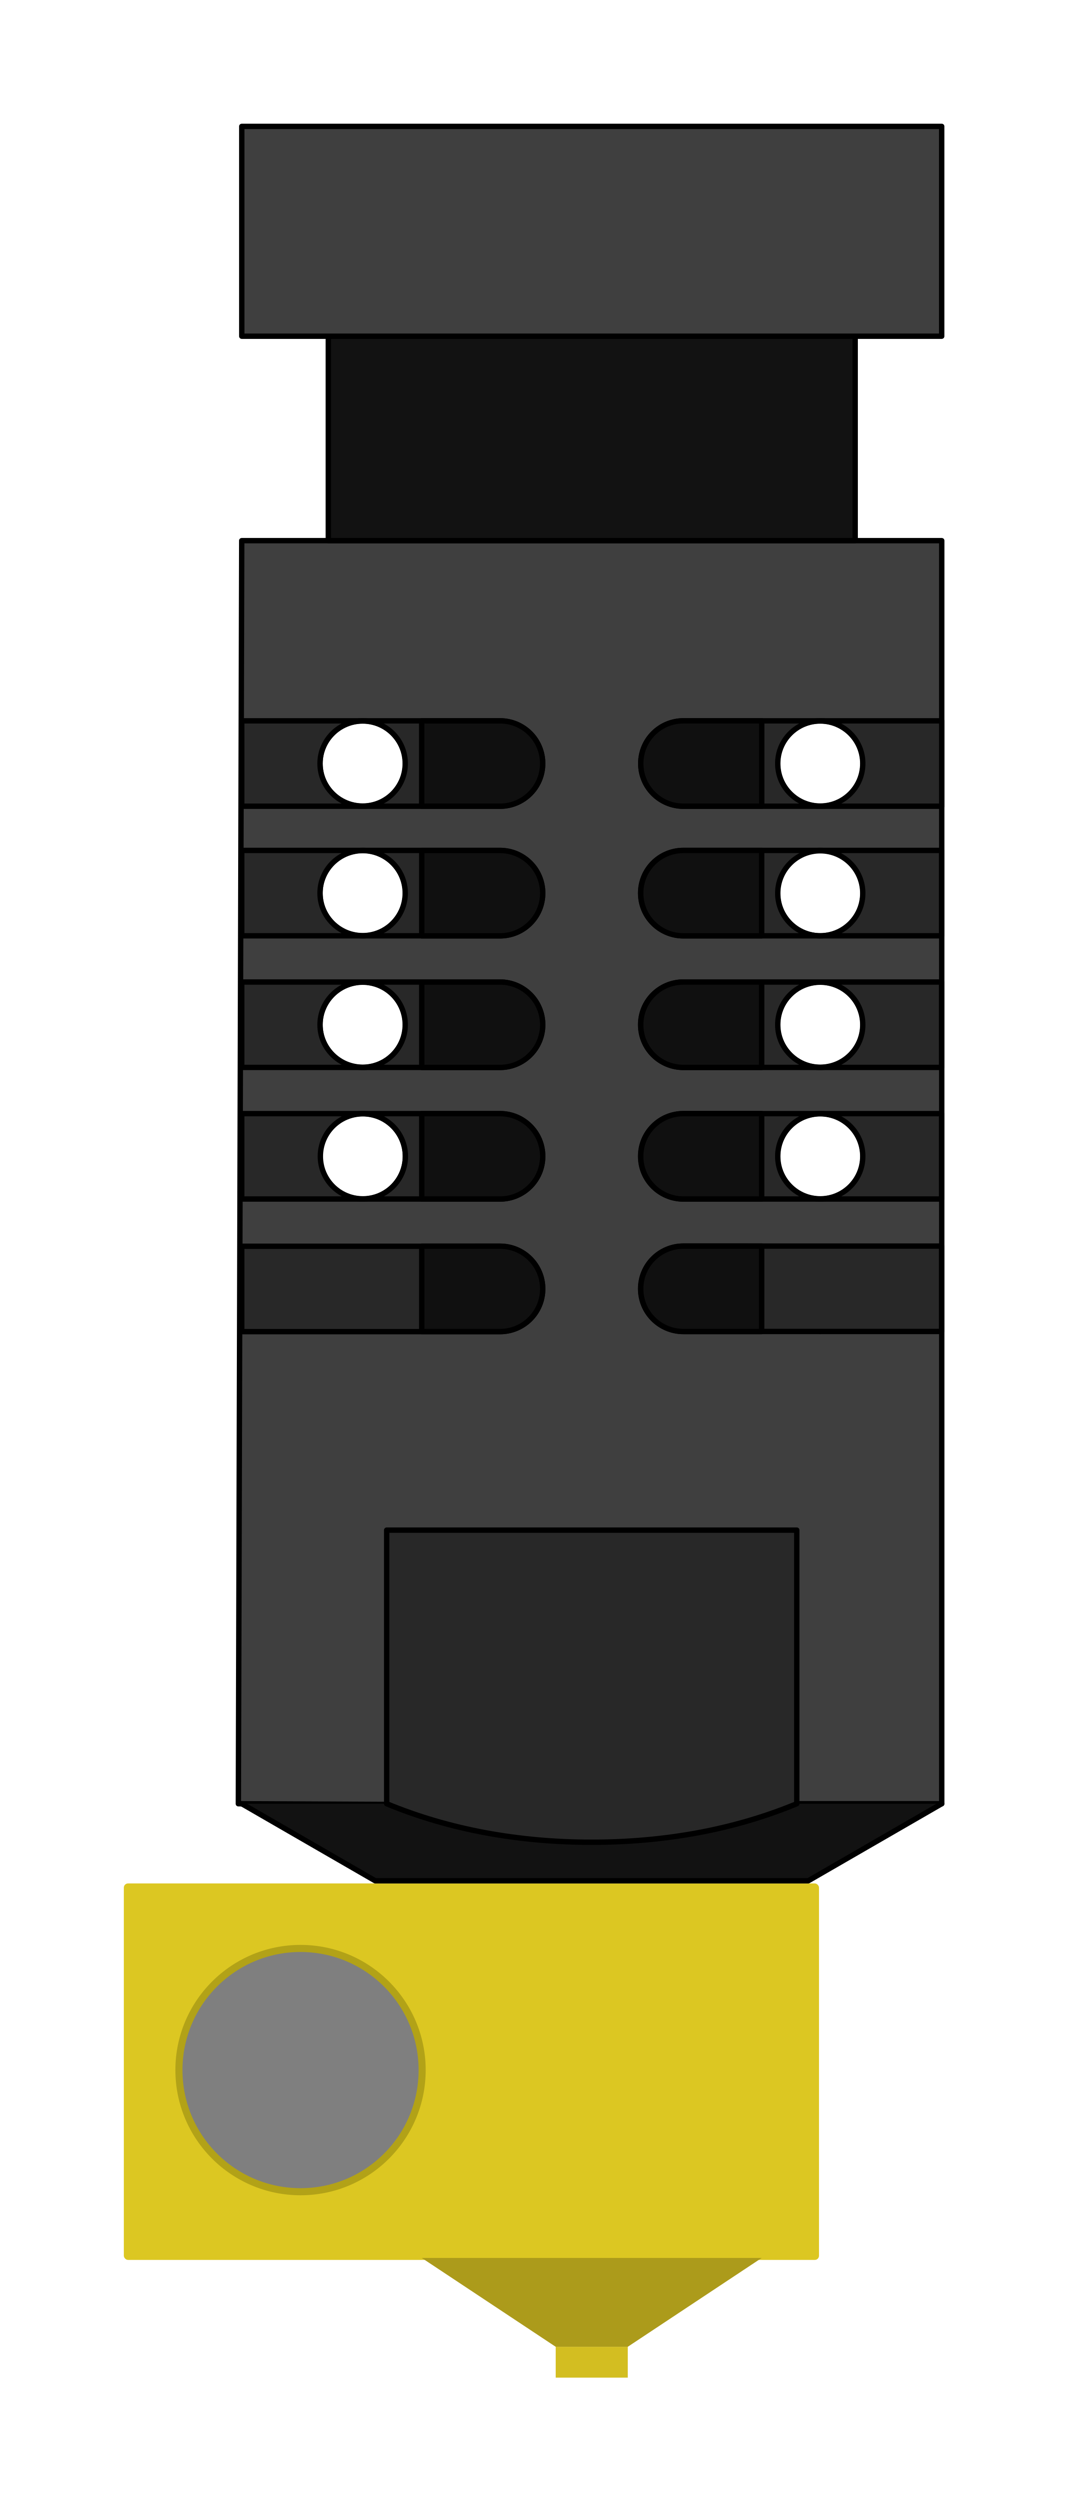 <?xml version="1.0" encoding="UTF-8" standalone="no"?>
<!-- Created with Inkscape (http://www.inkscape.org/) -->

<svg
   xmlns:dc="http://purl.org/dc/elements/1.1/"
   xmlns:cc="http://creativecommons.org/ns#"
   xmlns:rdf="http://www.w3.org/1999/02/22-rdf-syntax-ns#"
   xmlns:svg="http://www.w3.org/2000/svg"
   xmlns="http://www.w3.org/2000/svg"
   xmlns:sodipodi="http://sodipodi.sourceforge.net/DTD/sodipodi-0.dtd"
   xmlns:inkscape="http://www.inkscape.org/namespaces/inkscape"
   width="86.519"
   height="202.661"
   id="svg2"
   version="1.1"
   inkscape:version="0.48.4 r9939"
   sodipodi:docname="hotend.svg"
   inkscape:export-filename="hotend.png"
   inkscape:export-xdpi="600"
   inkscape:export-ydpi="600">
  <defs
     id="defs4">
    <clipPath
       clipPathUnits="userSpaceOnUse"
       id="clipPath3052">
      <rect
         style="fill:#ffffff;fill-opacity:1;stroke:#ffffff;stroke-width:1;stroke-linecap:round;stroke-linejoin:round;stroke-miterlimit:4;stroke-opacity:1;stroke-dasharray:none;stroke-dashoffset:63"
         id="rect3054"
         width="614.286"
         height="481.429"
         x="-661.429"
         y="-186.209" />
    </clipPath>
  </defs>
  <sodipodi:namedview
     id="base"
     pagecolor="#ffffff"
     bordercolor="#666666"
     borderopacity="1.0"
     inkscape:pageopacity="0.0"
     inkscape:pageshadow="2"
     inkscape:zoom="1.979899"
     inkscape:cx="38.18183"
     inkscape:cy="62.589637"
     inkscape:document-units="mm"
     inkscape:current-layer="layer2"
     showgrid="false"
     showguides="true"
     inkscape:guide-bbox="true"
     inkscape:snap-bbox="true"
     inkscape:bbox-paths="true"
     inkscape:object-paths="true"
     inkscape:object-nodes="true"
     inkscape:snap-bbox-edge-midpoints="true"
     inkscape:snap-intersection-paths="false"
     inkscape:bbox-nodes="true"
     inkscape:snap-bbox-midpoints="true"
     inkscape:snap-center="true"
     inkscape:snap-object-midpoints="true"
     inkscape:snap-smooth-nodes="true"
     inkscape:snap-midpoints="true"
     inkscape:window-width="1680"
     inkscape:window-height="1028"
     inkscape:window-x="1272"
     inkscape:window-y="-8"
     inkscape:window-maximized="1"
     inkscape:snap-global="true"
     fit-margin-top="10"
     fit-margin-left="10"
     fit-margin-right="10"
     fit-margin-bottom="10" />
  <g
     inkscape:groupmode="layer"
     id="layer4"
     inkscape:label="hotend"
     transform="translate(-317.284,-228.451)" />
  <g
     inkscape:groupmode="layer"
     id="layer2"
     inkscape:label="nozzle holder"
     style="display:inline"
     transform="translate(-317.284,-228.451)">
    <rect
       style="opacity:0.357;fill:#ffae01;fill-opacity:1;stroke:#000000;stroke-width:1;stroke-linecap:square;stroke-linejoin:round;stroke-miterlimit:4;stroke-opacity:1;stroke-dasharray:none;stroke-dashoffset:63;display:none"
       id="rect4665"
       width="132.077"
       height="70.458"
       x="314.915"
       y="531.123" />
    <g
       id="g3103"
       transform="matrix(0.436,0,0,0.436,190.007,149.328)">
      <g
         id="g4700"
         style="display:inline">
        <rect
           style="fill:#dcc722;fill-opacity:1;stroke:none"
           id="rect4669"
           width="129.286"
           height="70"
           x="314.95"
           y="531.659"
           rx="0.781"
           ry="0.781" />
        <path
           sodipodi:type="arc"
           style="fill:#7f7f7f;fill-opacity:1;stroke:#b2a217;stroke-opacity:1"
           id="path4671"
           sodipodi:cx="280.56985"
           sodipodi:cy="561.93311"
           sodipodi:rx="17.172594"
           sodipodi:ry="17.172594"
           d="m 297.742,561.933 c 0,9.484 -7.688,17.173 -17.173,17.173 -9.484,0 -17.173,-7.688 -17.173,-17.173 0,-9.484 7.688,-17.173 17.173,-17.173 9.484,0 17.173,7.688 17.173,17.173 z"
           transform="matrix(1.317,0,0,1.317,-21.697,-173.703)" />
        <g
           id="g4696">
          <path
             sodipodi:nodetypes="ccccc"
             inkscape:connector-curvature="0"
             id="path4673"
             d="m 370.357,601.291 24.911,16.518 6.701,0 6.701,0 24.911,-16.518"
             style="fill:#ac9b1b;fill-opacity:1;stroke:none" />
          <path
             sodipodi:nodetypes="ccccc"
             inkscape:connector-curvature="0"
             id="rect4693"
             d="m 395.268,617.809 13.402,2e-5 0,5.737 -13.402,-2e-5 z"
             style="fill:#d3be21;fill-opacity:1;stroke:none" />
        </g>
      </g>
      <g
         id="g4572">
        <path
           inkscape:connector-curvature="0"
           style="fill:#3f3f3f;fill-opacity:1;stroke:#000000;stroke-width:1;stroke-linecap:round;stroke-linejoin:round;stroke-miterlimit:4;stroke-opacity:1;stroke-dasharray:none;stroke-dashoffset:63"
           d="m 336.875,282 -0.625,234.844 27.25,0.125 76.688,-0.125 26.875,0 0,-234.844 -130.188,0 z m 22.5,33.5 c 4.384,0 7.938,3.554 7.938,7.938 0,4.384 -3.554,7.938 -7.938,7.938 -4.384,0 -7.938,-3.554 -7.938,-7.938 0,-4.384 3.554,-7.938 7.938,-7.938 z m 85.094,0 c 4.384,0 7.938,3.554 7.938,7.938 0,4.384 -3.554,7.938 -7.938,7.938 -4.384,0 -7.938,-3.554 -7.938,-7.938 0,-4.384 3.554,-7.938 7.938,-7.938 z M 359.375,339.594 c 4.384,0 7.938,3.554 7.938,7.938 0,4.384 -3.554,7.938 -7.938,7.938 -4.384,0 -7.938,-3.554 -7.938,-7.938 0,-4.384 3.554,-7.938 7.938,-7.938 z m 85.094,0 c 4.384,0 7.938,3.554 7.938,7.938 0,4.384 -3.554,7.938 -7.938,7.938 -4.384,0 -7.938,-3.554 -7.938,-7.938 0,-4.384 3.554,-7.938 7.938,-7.938 z M 359.375,364.062 c 4.384,0 7.938,3.554 7.938,7.938 0,4.384 -3.554,7.938 -7.938,7.938 -4.384,0 -7.938,-3.554 -7.938,-7.938 0,-4.384 3.554,-7.938 7.938,-7.938 z m 85.094,0 c 4.384,0 7.938,3.554 7.938,7.938 0,4.384 -3.554,7.938 -7.938,7.938 -4.384,0 -7.938,-3.554 -7.938,-7.938 0,-4.384 3.554,-7.938 7.938,-7.938 z M 359.375,388.531 c 4.384,0 7.938,3.554 7.938,7.938 0,4.384 -3.554,7.938 -7.938,7.938 -4.384,0 -7.938,-3.554 -7.938,-7.938 0,-4.384 3.554,-7.938 7.938,-7.938 z m 85.094,0 c 4.384,0 7.938,3.554 7.938,7.938 0,4.384 -3.554,7.938 -7.938,7.938 -4.384,0 -7.938,-3.554 -7.938,-7.938 0,-4.384 3.554,-7.938 7.938,-7.938 z m 0,24.688 c 4.37,0 7.906,3.537 7.906,7.906 0,4.37 -3.537,7.906 -7.906,7.906 -4.37,0 -7.906,-3.537 -7.906,-7.906 0,-4.37 3.537,-7.906 7.906,-7.906 z"
           id="rect3057" />
        <path
           inkscape:connector-curvature="0"
           style="fill:#282828;fill-opacity:1;stroke:#000000;stroke-width:1;stroke-linecap:round;stroke-linejoin:round;stroke-miterlimit:4;stroke-opacity:1;stroke-dasharray:none;stroke-dashoffset:63"
           d="m 336.875,315.5 0,15.875 48.031,0 c 4.392,0 7.938,-3.545 7.938,-7.938 0,-4.392 -3.545,-7.938 -7.938,-7.938 l -48.031,0 z m 22.5,0.031 c 4.37,0 7.906,3.537 7.906,7.906 0,4.37 -3.537,7.906 -7.906,7.906 -4.37,0 -7.938,-3.537 -7.938,-7.906 0,-4.37 3.568,-7.906 7.938,-7.906 z"
           id="rect3845" />
        <path
           inkscape:connector-curvature="0"
           style="fill:#282828;fill-opacity:1;stroke:#000000;stroke-width:1;stroke-linecap:round;stroke-linejoin:round;stroke-miterlimit:4;stroke-opacity:1;stroke-dasharray:none;stroke-dashoffset:63"
           d="m 336.875,339.594 0,15.875 48.031,0 c 4.392,0 7.938,-3.545 7.938,-7.938 0,-4.392 -3.545,-7.938 -7.938,-7.938 l -48.031,0 z m 22.5,0.031 c 4.37,0 7.906,3.537 7.906,7.906 0,4.37 -3.537,7.906 -7.906,7.906 -4.37,0 -7.938,-3.537 -7.938,-7.906 0,-4.37 3.568,-7.906 7.938,-7.906 z"
           id="rect3845-1" />
        <path
           inkscape:connector-curvature="0"
           style="fill:#282828;fill-opacity:1;stroke:#000000;stroke-width:1;stroke-linecap:round;stroke-linejoin:round;stroke-miterlimit:4;stroke-opacity:1;stroke-dasharray:none;stroke-dashoffset:63"
           d="m 336.875,364.062 0,15.875 48.031,0 c 4.392,0 7.938,-3.545 7.938,-7.938 0,-4.392 -3.545,-7.938 -7.938,-7.938 l -48.031,0 z m 22.5,0.031 c 4.37,0 7.906,3.537 7.906,7.906 0,4.37 -3.537,7.906 -7.906,7.906 -4.37,0 -7.938,-3.537 -7.938,-7.906 0,-4.37 3.568,-7.906 7.938,-7.906 z"
           id="rect3845-4" />
        <path
           inkscape:connector-curvature="0"
           style="fill:#282828;fill-opacity:1;stroke:#000000;stroke-width:1;stroke-linecap:round;stroke-linejoin:round;stroke-miterlimit:4;stroke-opacity:1;stroke-dasharray:none;stroke-dashoffset:63"
           d="m 336.875,388.531 0,15.875 48.031,0 c 4.392,0 7.938,-3.545 7.938,-7.938 0,-4.392 -3.545,-7.938 -7.938,-7.938 l -48.031,0 z m 22.531,0.031 c 4.37,0 7.906,3.537 7.906,7.906 0,4.37 -3.537,7.906 -7.906,7.906 -4.37,0 -7.906,-3.537 -7.906,-7.906 0,-4.37 3.537,-7.906 7.906,-7.906 z"
           id="rect3845-8" />
        <path
           style="fill:#282828;fill-opacity:1;stroke:#000000;stroke-width:1;stroke-linecap:round;stroke-linejoin:round;stroke-miterlimit:4;stroke-opacity:1;stroke-dasharray:none;stroke-dashoffset:63"
           d="m 336.875,413.188 0,15.875 48.031,0 c 4.392,0 7.938,-3.545 7.938,-7.938 0,-4.392 -3.545,-7.938 -7.938,-7.938 z"
           id="rect3845-46"
           inkscape:connector-curvature="0"
           sodipodi:nodetypes="ccsscc" />
        <path
           inkscape:connector-curvature="0"
           style="fill:#282828;fill-opacity:1;stroke:#000000;stroke-width:1;stroke-linecap:round;stroke-linejoin:round;stroke-miterlimit:4;stroke-opacity:1;stroke-dasharray:none;stroke-dashoffset:63"
           d="m 419.031,315.5 c -4.392,0 -7.938,3.545 -7.938,7.938 0,4.392 3.545,7.938 7.938,7.938 l 48.031,0 0,-15.875 -48.031,0 z m 25.438,0.031 c 4.37,0 7.906,3.537 7.906,7.906 0,4.37 -3.537,7.906 -7.906,7.906 -4.37,0 -7.906,-3.537 -7.906,-7.906 0,-4.37 3.537,-7.906 7.906,-7.906 z"
           id="rect3845-5" />
        <path
           inkscape:connector-curvature="0"
           style="fill:#282828;fill-opacity:1;stroke:#000000;stroke-width:1;stroke-linecap:round;stroke-linejoin:round;stroke-miterlimit:4;stroke-opacity:1;stroke-dasharray:none;stroke-dashoffset:63"
           d="m 419,339.594 c -4.392,0 -7.938,3.545 -7.938,7.938 0,4.392 3.545,7.938 7.938,7.938 l 25.469,0 c -4.37,0 -7.906,-3.537 -7.906,-7.906 0,-4.37 3.537,-7.906 7.906,-7.906 4.37,0 7.906,3.537 7.906,7.906 0,4.37 -3.537,7.906 -7.906,7.906 l 22.562,0 0,-15.875 -48.031,0 z"
           id="rect3845-1-2" />
        <path
           inkscape:connector-curvature="0"
           style="fill:#282828;fill-opacity:1;stroke:#000000;stroke-width:1;stroke-linecap:round;stroke-linejoin:round;stroke-miterlimit:4;stroke-opacity:1;stroke-dasharray:none;stroke-dashoffset:63"
           d="m 419,364.062 c -4.392,0 -7.938,3.545 -7.938,7.938 0,4.392 3.545,7.938 7.938,7.938 l 48.031,0 0,-15.875 -48.031,0 z m 25.469,0.031 c 4.37,0 7.906,3.537 7.906,7.906 0,4.37 -3.537,7.906 -7.906,7.906 -4.37,0 -7.906,-3.537 -7.906,-7.906 0,-4.37 3.537,-7.906 7.906,-7.906 z"
           id="rect3845-4-4" />
        <path
           inkscape:connector-curvature="0"
           style="fill:#282828;fill-opacity:1;stroke:#000000;stroke-width:1;stroke-linecap:round;stroke-linejoin:round;stroke-miterlimit:4;stroke-opacity:1;stroke-dasharray:none;stroke-dashoffset:63"
           d="m 419,388.531 c -4.392,0 -7.938,3.545 -7.938,7.938 0,4.392 3.545,7.938 7.938,7.938 l 48.031,0 0,-15.875 -48.031,0 z m 25.469,0.031 c 4.37,0 7.906,3.537 7.906,7.906 0,4.37 -3.537,7.906 -7.906,7.906 -4.37,0 -7.906,-3.537 -7.906,-7.906 0,-4.37 3.537,-7.906 7.906,-7.906 z"
           id="rect3845-8-5" />
        <path
           style="fill:#282828;fill-opacity:1;stroke:#000000;stroke-width:1;stroke-linecap:round;stroke-linejoin:round;stroke-miterlimit:4;stroke-opacity:1;stroke-dasharray:none;stroke-dashoffset:63"
           d="m 467.031,413.156 0,15.875 -48.031,0 c -4.392,0 -7.938,-3.545 -7.938,-7.938 0,-4.392 3.545,-7.938 7.938,-7.938 z"
           id="rect3845-46-8"
           inkscape:connector-curvature="0"
           sodipodi:nodetypes="ccsscc" />
        <path
           style="fill:#121212;fill-opacity:1;stroke:#000000;stroke-width:1;stroke-linecap:round;stroke-linejoin:round;stroke-miterlimit:4;stroke-opacity:1;stroke-dasharray:none"
           d="m 467.053,516.839 -24.817,14.328 c -26.845,0 -53.69,0 -80.535,0 L 336.884,516.839"
           id="path3950-5"
           inkscape:connector-curvature="0"
           sodipodi:nodetypes="cccc" />
        <path
           style="fill:#282828;fill-opacity:1;stroke:#000000;stroke-width:1;stroke-linecap:round;stroke-linejoin:round;stroke-miterlimit:4;stroke-opacity:1;stroke-dasharray:none;stroke-dashoffset:63"
           d="m 440.102,465.969 -76.267,0 0,50.871 C 375.58,521.698 388.468,524 401.969,524 c 13.501,0 26.388,-2.302 38.133,-7.161 z"
           id="rect3946"
           inkscape:connector-curvature="0"
           sodipodi:nodetypes="cccscc" />
        <rect
           style="fill:#121212;fill-opacity:1;stroke:#000000;stroke-width:1;stroke-linecap:round;stroke-linejoin:round;stroke-miterlimit:4;stroke-opacity:1;stroke-dasharray:none;stroke-dashoffset:63"
           id="rect4110"
           width="97.985"
           height="38.005"
           x="352.976"
           y="243.988" />
        <rect
           style="fill:#3f3f3f;fill-opacity:1;stroke:#000000;stroke-width:1;stroke-linecap:round;stroke-linejoin:round;stroke-miterlimit:4;stroke-opacity:1;stroke-dasharray:none;stroke-dashoffset:63"
           id="rect4110-6"
           width="130.169"
           height="39.015"
           x="336.884"
           y="204.972" />
        <path
           style="fill:#101010;fill-opacity:1;stroke:#000000;stroke-width:1;stroke-linecap:round;stroke-linejoin:round;stroke-miterlimit:4;stroke-opacity:1;stroke-dasharray:none;stroke-dashoffset:63"
           d="m 370.344,315.5 0,15.875 14.562,0 c 4.392,0 7.938,-3.545 7.938,-7.938 0,-4.392 -3.545,-7.938 -7.938,-7.938 l -14.562,0 z"
           id="rect3845-81"
           inkscape:connector-curvature="0" />
        <path
           style="fill:#101010;fill-opacity:1;stroke:#000000;stroke-width:1;stroke-linecap:round;stroke-linejoin:round;stroke-miterlimit:4;stroke-opacity:1;stroke-dasharray:none;stroke-dashoffset:63"
           d="m 370.353,339.603 0,15.875 14.562,0 c 4.392,0 7.938,-3.545 7.938,-7.938 0,-4.392 -3.545,-7.938 -7.938,-7.938 l -14.562,0 z"
           id="rect3845-81-3"
           inkscape:connector-curvature="0" />
        <path
           style="fill:#101010;fill-opacity:1;stroke:#000000;stroke-width:1;stroke-linecap:round;stroke-linejoin:round;stroke-miterlimit:4;stroke-opacity:1;stroke-dasharray:none;stroke-dashoffset:63"
           d="m 370.353,364.068 0,15.875 14.562,0 c 4.392,0 7.938,-3.545 7.938,-7.938 0,-4.392 -3.545,-7.938 -7.938,-7.938 l -14.562,0 z"
           id="rect3845-81-2"
           inkscape:connector-curvature="0" />
        <path
           style="fill:#101010;fill-opacity:1;stroke:#000000;stroke-width:1;stroke-linecap:round;stroke-linejoin:round;stroke-miterlimit:4;stroke-opacity:1;stroke-dasharray:none;stroke-dashoffset:63"
           d="m 370.353,388.532 0,15.875 14.562,0 c 4.392,0 7.938,-3.545 7.938,-7.938 0,-4.392 -3.545,-7.938 -7.938,-7.938 l -14.562,0 z"
           id="rect3845-81-7"
           inkscape:connector-curvature="0" />
        <path
           style="fill:#101010;fill-opacity:1;stroke:#000000;stroke-width:1;stroke-linecap:round;stroke-linejoin:round;stroke-miterlimit:4;stroke-opacity:1;stroke-dasharray:none;stroke-dashoffset:63"
           d="m 370.353,413.175 0,15.875 14.562,0 c 4.392,0 7.938,-3.545 7.938,-7.938 0,-4.392 -3.545,-7.938 -7.938,-7.938 l -14.562,0 z"
           id="rect3845-81-8"
           inkscape:connector-curvature="0" />
        <path
           style="fill:#101010;fill-opacity:1;stroke:#000000;stroke-width:1;stroke-linecap:round;stroke-linejoin:round;stroke-miterlimit:4;stroke-opacity:1;stroke-dasharray:none;stroke-dashoffset:63"
           d="m 433.576,413.171 0,15.875 -14.562,0 c -4.392,0 -7.938,-3.545 -7.938,-7.938 0,-4.392 3.545,-7.938 7.938,-7.938 l 14.562,0 z"
           id="rect3845-81-9"
           inkscape:connector-curvature="0" />
        <path
           style="fill:#101010;fill-opacity:1;stroke:#000000;stroke-width:1;stroke-linecap:round;stroke-linejoin:round;stroke-miterlimit:4;stroke-opacity:1;stroke-dasharray:none;stroke-dashoffset:63"
           d="m 433.576,388.528 0,15.875 -14.562,0 c -4.392,0 -7.938,-3.545 -7.938,-7.938 0,-4.392 3.545,-7.938 7.938,-7.938 l 14.562,0 z"
           id="rect3845-81-9-8"
           inkscape:connector-curvature="0" />
        <path
           style="fill:#101010;fill-opacity:1;stroke:#000000;stroke-width:1;stroke-linecap:round;stroke-linejoin:round;stroke-miterlimit:4;stroke-opacity:1;stroke-dasharray:none;stroke-dashoffset:63"
           d="m 433.576,364.064 0,15.875 -14.562,0 c -4.392,0 -7.938,-3.545 -7.938,-7.938 0,-4.392 3.545,-7.938 7.938,-7.938 l 14.562,0 z"
           id="rect3845-81-9-3"
           inkscape:connector-curvature="0" />
        <path
           style="fill:#101010;fill-opacity:1;stroke:#000000;stroke-width:1;stroke-linecap:round;stroke-linejoin:round;stroke-miterlimit:4;stroke-opacity:1;stroke-dasharray:none;stroke-dashoffset:63"
           d="m 433.576,339.599 0,15.875 -14.562,0 c -4.392,0 -7.938,-3.545 -7.938,-7.938 0,-4.392 3.545,-7.938 7.938,-7.938 l 14.562,0 z"
           id="rect3845-81-9-81"
           inkscape:connector-curvature="0" />
        <path
           style="fill:#101010;fill-opacity:1;stroke:#000000;stroke-width:1;stroke-linecap:round;stroke-linejoin:round;stroke-miterlimit:4;stroke-opacity:1;stroke-dasharray:none;stroke-dashoffset:63"
           d="m 433.585,315.496 0,15.875 -14.562,0 c -4.392,0 -7.938,-3.545 -7.938,-7.938 0,-4.392 3.545,-7.938 7.938,-7.938 l 14.562,0 z"
           id="rect3845-81-9-9"
           inkscape:connector-curvature="0" />
      </g>
    </g>
  </g>
</svg>
